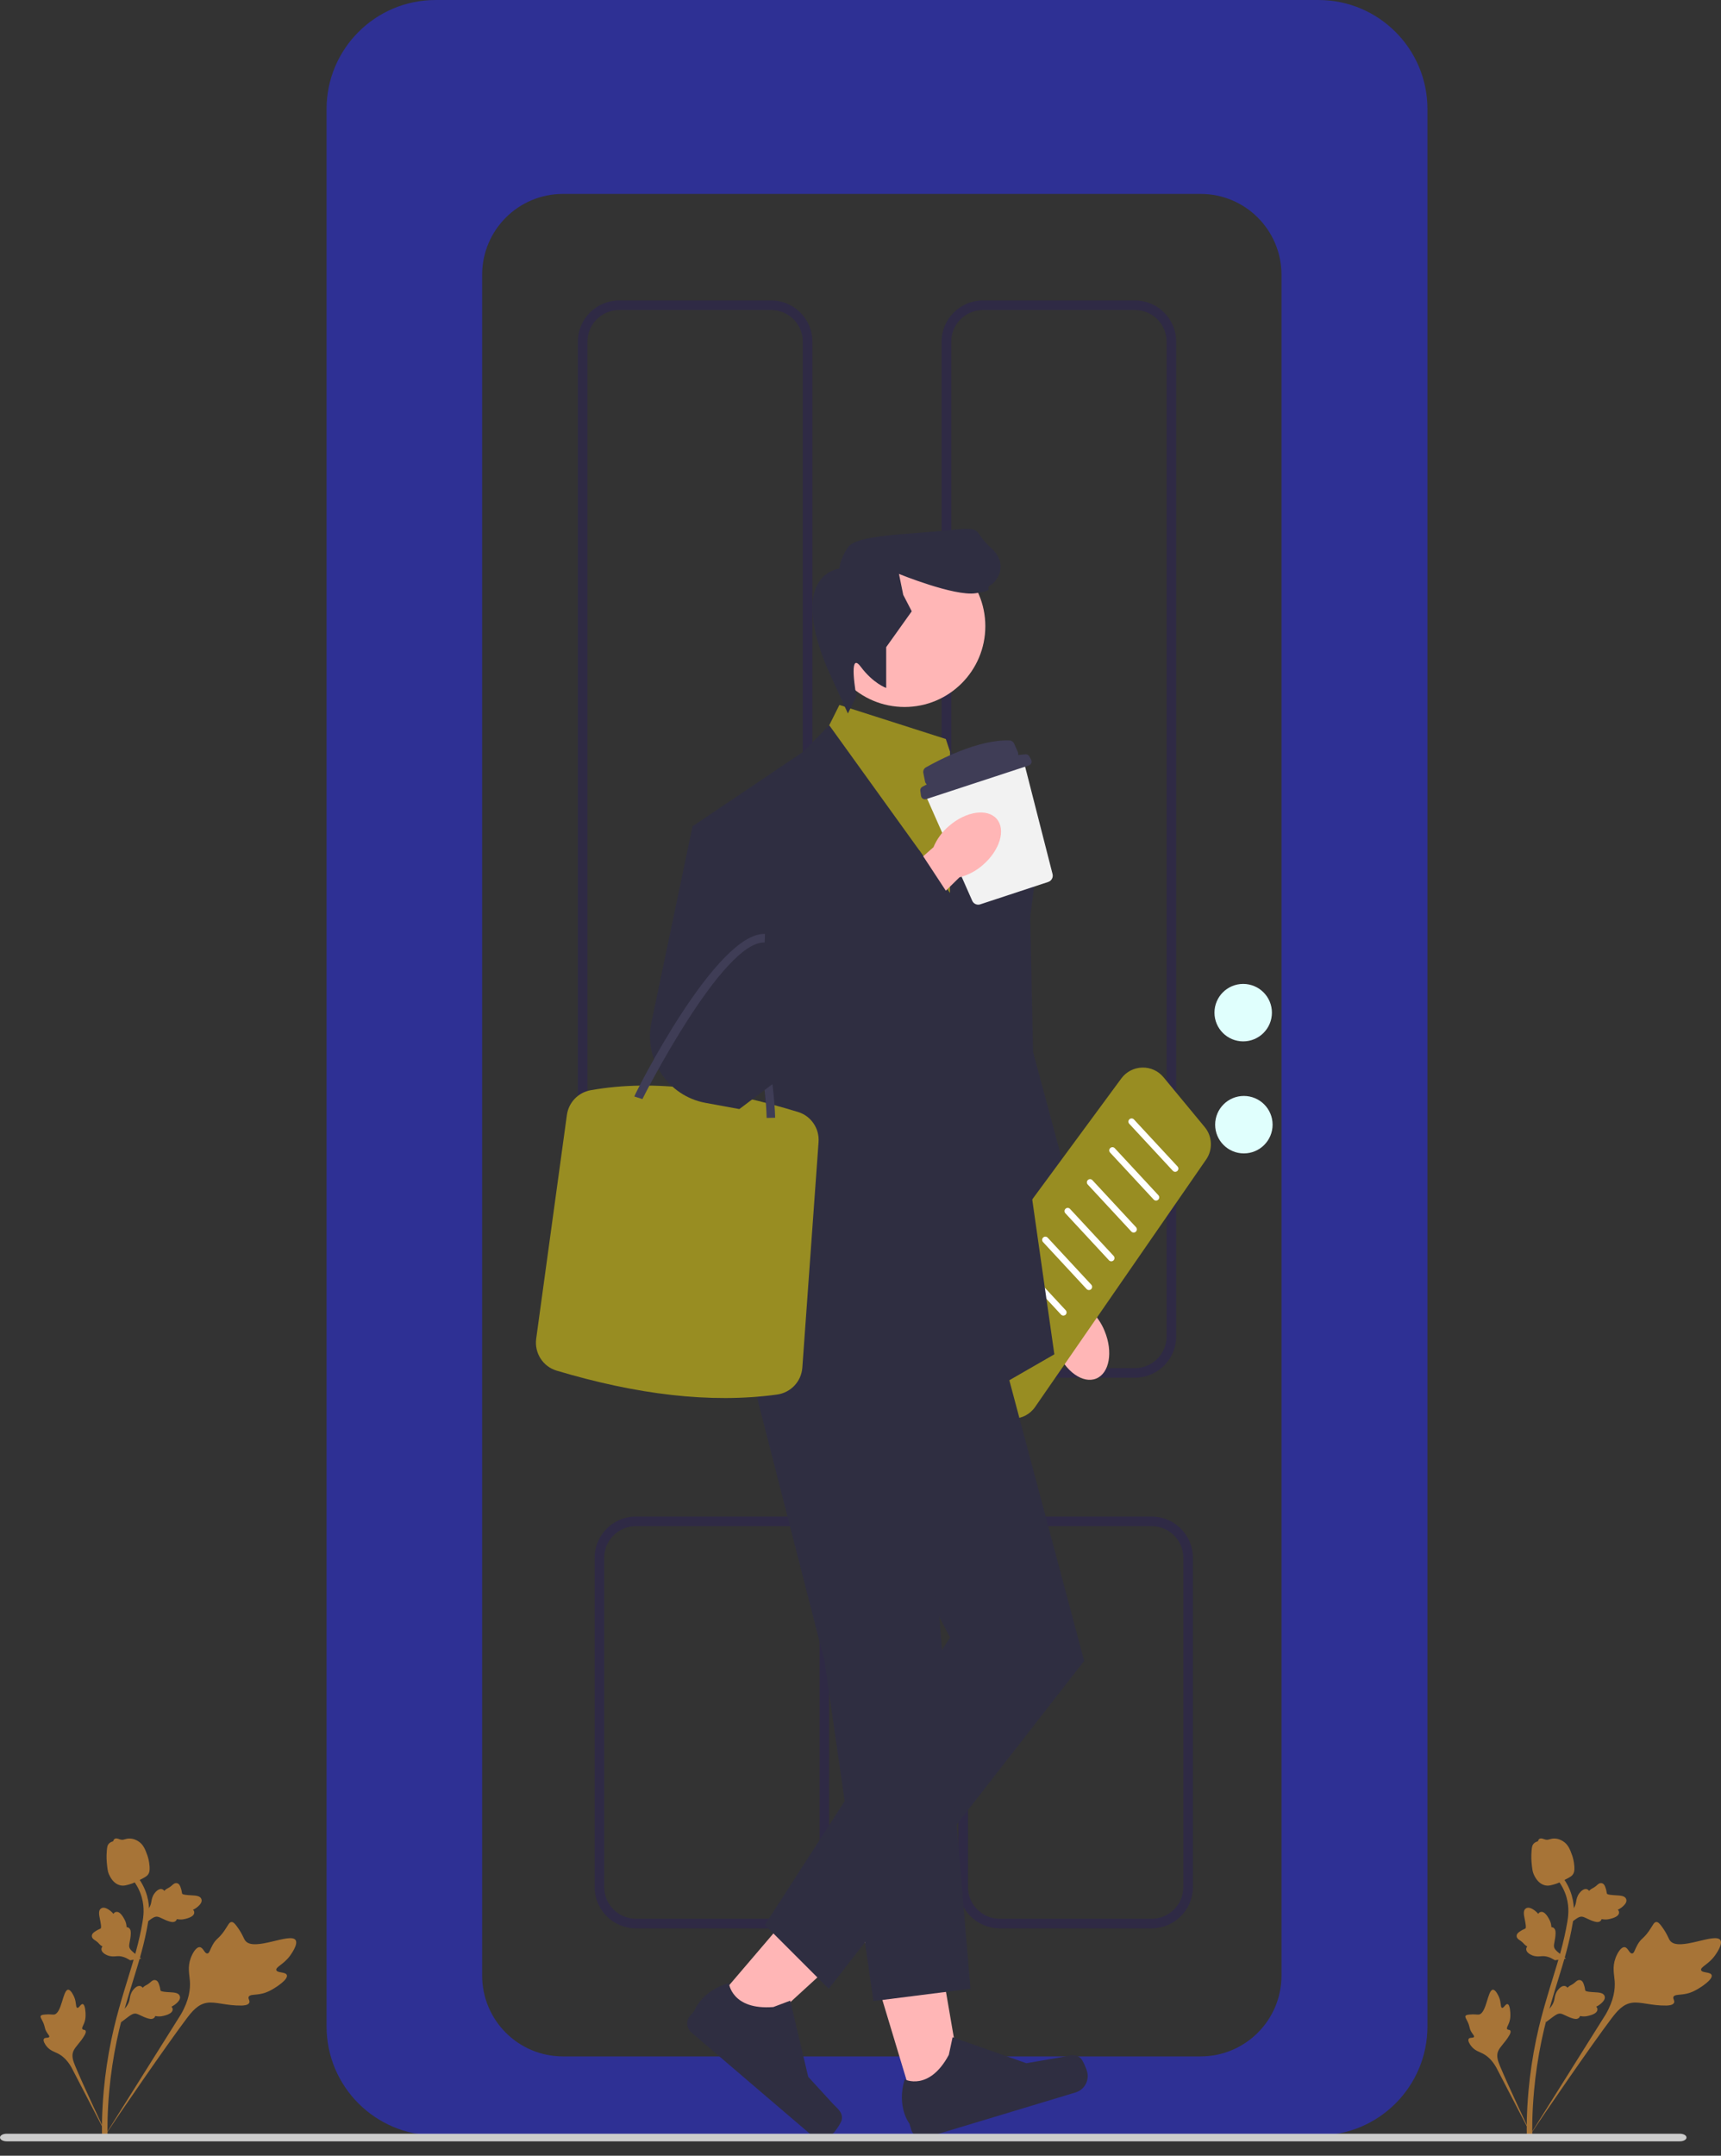 <svg width="111" height="139" viewBox="0 0 111 139" fill="none" xmlns="http://www.w3.org/2000/svg">
<rect x="0" y="0" width="111" height="139" fill="#333333" stroke="none"/>
<g clip-path="url(#clip0_187_7679)">
<path d="M110.396 127.353C110.323 127.13 109.769 127.228 109.716 127.028C109.663 126.829 110.194 126.662 110.601 126.102C110.675 126 111.137 125.363 110.96 125.095C110.623 124.587 108.284 125.852 107.722 125.142C107.599 124.986 107.548 124.719 107.181 124.221C107.035 124.023 106.941 123.927 106.829 123.93C106.67 123.934 106.613 124.133 106.364 124.493C105.989 125.033 105.854 124.965 105.607 125.407C105.424 125.736 105.402 125.946 105.27 125.958C105.083 125.975 105.006 125.567 104.778 125.551C104.545 125.534 104.312 125.939 104.196 126.254C103.979 126.847 104.113 127.299 104.143 127.751C104.176 128.241 104.1 128.959 103.567 129.88L98.541 137.887C99.62 136.255 102.684 131.804 103.919 130.171C104.275 129.7 104.658 129.227 105.247 129.138C105.815 129.052 106.505 129.333 107.469 129.316C107.581 129.314 107.895 129.305 107.971 129.139C108.034 129.002 107.877 128.882 107.934 128.753C108.011 128.58 108.354 128.655 108.822 128.54C109.152 128.459 109.376 128.325 109.569 128.209C109.627 128.175 110.493 127.65 110.396 127.353Z" fill="#A77437"/>
<path d="M97.232 129.223C97.101 129.194 96.99 129.494 96.877 129.462C96.764 129.431 96.835 129.122 96.677 128.76C96.649 128.695 96.469 128.284 96.287 128.294C95.94 128.312 95.886 129.826 95.376 129.897C95.263 129.912 95.118 129.86 94.767 129.897C94.628 129.911 94.554 129.929 94.523 129.985C94.479 130.064 94.56 130.15 94.665 130.376C94.822 130.716 94.749 130.762 94.895 131.011C95.004 131.196 95.101 131.267 95.069 131.335C95.023 131.432 94.8 131.352 94.727 131.46C94.651 131.569 94.782 131.8 94.904 131.948C95.132 132.226 95.393 132.29 95.623 132.406C95.873 132.532 96.204 132.776 96.502 133.303L98.982 138.08C98.492 137.08 97.192 134.292 96.746 133.215C96.618 132.904 96.496 132.579 96.623 132.264C96.744 131.961 97.081 131.703 97.351 131.225C97.383 131.17 97.469 131.013 97.409 130.928C97.36 130.857 97.256 130.9 97.209 130.835C97.146 130.747 97.282 130.6 97.36 130.337C97.416 130.152 97.415 130.003 97.414 129.875C97.414 129.837 97.406 129.261 97.232 129.223Z" fill="#A77437"/>
<path d="M99.706 130.388L99.784 129.668L99.832 129.623C100.053 129.414 100.191 129.193 100.243 128.965C100.252 128.928 100.258 128.892 100.264 128.854C100.29 128.707 100.323 128.523 100.465 128.332C100.544 128.225 100.755 127.984 100.972 128.068C101.031 128.09 101.07 128.128 101.098 128.169C101.105 128.162 101.112 128.155 101.119 128.147C101.213 128.056 101.279 128.023 101.342 127.99C101.391 127.966 101.441 127.94 101.526 127.872C101.563 127.843 101.593 127.816 101.618 127.793C101.694 127.725 101.792 127.646 101.925 127.677C102.067 127.716 102.115 127.851 102.148 127.94C102.205 128.1 102.223 128.209 102.234 128.282C102.239 128.309 102.244 128.339 102.247 128.348C102.278 128.426 102.667 128.447 102.814 128.455C103.143 128.473 103.427 128.488 103.496 128.714C103.545 128.875 103.442 129.05 103.183 129.25C103.102 129.312 103.021 129.355 102.95 129.387C102.994 129.428 103.028 129.483 103.03 129.559C103.035 129.739 102.851 129.877 102.482 129.97C102.391 129.993 102.268 130.024 102.107 130.016C102.031 130.013 101.964 130.001 101.908 129.99C101.899 130.022 101.884 130.056 101.856 130.088C101.774 130.182 101.642 130.206 101.462 130.153C101.264 130.097 101.107 130.022 100.969 129.956C100.848 129.899 100.744 129.849 100.656 129.836C100.494 129.813 100.342 129.914 100.161 130.047L99.706 130.388Z" fill="#A77437"/>
<path d="M101.004 126.289L100.288 126.396L100.232 126.361C99.974 126.2 99.724 126.123 99.49 126.13C99.453 126.131 99.416 126.135 99.379 126.138C99.229 126.15 99.043 126.166 98.822 126.077C98.699 126.027 98.412 125.884 98.439 125.653C98.445 125.59 98.472 125.542 98.504 125.506C98.495 125.501 98.487 125.496 98.478 125.49C98.365 125.423 98.317 125.367 98.269 125.314C98.233 125.274 98.196 125.232 98.109 125.167C98.07 125.138 98.037 125.116 98.009 125.098C97.924 125.041 97.822 124.967 97.818 124.83C97.82 124.683 97.938 124.602 98.016 124.548C98.156 124.452 98.258 124.407 98.325 124.377C98.35 124.367 98.377 124.354 98.386 124.348C98.454 124.298 98.374 123.917 98.346 123.773C98.279 123.451 98.222 123.171 98.423 123.048C98.566 122.96 98.762 123.014 99.021 123.215C99.101 123.277 99.163 123.345 99.212 123.405C99.241 123.352 99.286 123.305 99.359 123.284C99.531 123.233 99.712 123.377 99.895 123.709C99.941 123.792 100.002 123.903 100.035 124.061C100.051 124.135 100.056 124.203 100.06 124.26C100.094 124.26 100.13 124.267 100.168 124.286C100.279 124.341 100.336 124.463 100.33 124.65C100.327 124.856 100.294 125.027 100.266 125.177C100.24 125.309 100.219 125.422 100.228 125.51C100.248 125.673 100.383 125.794 100.558 125.936L101.004 126.289Z" fill="#A77437"/>
<path d="M101.1 124.139L101.178 123.419L101.225 123.374C101.447 123.165 101.585 122.944 101.637 122.716C101.645 122.679 101.651 122.643 101.658 122.605C101.684 122.457 101.716 122.273 101.858 122.082C101.938 121.976 102.149 121.735 102.366 121.819C102.424 121.841 102.464 121.879 102.491 121.92C102.498 121.913 102.505 121.906 102.513 121.898C102.607 121.807 102.672 121.774 102.736 121.741C102.784 121.717 102.834 121.691 102.919 121.623C102.957 121.594 102.986 121.567 103.012 121.544C103.088 121.476 103.185 121.396 103.319 121.428C103.46 121.467 103.509 121.602 103.541 121.691C103.599 121.851 103.616 121.96 103.628 122.033C103.632 122.06 103.637 122.089 103.641 122.099C103.672 122.177 104.061 122.197 104.207 122.206C104.536 122.224 104.821 122.239 104.889 122.464C104.938 122.626 104.836 122.801 104.576 123.001C104.495 123.063 104.414 123.106 104.344 123.138C104.387 123.179 104.422 123.234 104.424 123.31C104.429 123.49 104.244 123.628 103.876 123.721C103.785 123.744 103.661 123.775 103.5 123.767C103.424 123.764 103.358 123.752 103.301 123.741C103.293 123.773 103.277 123.807 103.249 123.839C103.168 123.933 103.035 123.956 102.855 123.904C102.657 123.848 102.5 123.773 102.362 123.707C102.241 123.649 102.137 123.6 102.05 123.587C101.887 123.564 101.736 123.664 101.554 123.798L101.1 124.139Z" fill="#A77437"/>
<path d="M98.779 137.928L98.653 137.803L98.477 137.785C98.477 137.768 98.476 137.73 98.475 137.669C98.468 137.338 98.447 136.33 98.588 134.782C98.685 133.702 98.849 132.605 99.074 131.521C99.299 130.436 99.533 129.629 99.721 128.98C99.863 128.49 100.006 128.026 100.145 127.574C100.518 126.366 100.87 125.225 101.088 123.923C101.137 123.632 101.238 123.028 101.031 122.314C100.91 121.9 100.704 121.51 100.418 121.156L100.695 120.932C101.011 121.323 101.239 121.755 101.372 122.215C101.602 123.006 101.492 123.665 101.439 123.982C101.217 125.307 100.862 126.459 100.485 127.679C100.346 128.129 100.204 128.591 100.063 129.079C99.876 129.722 99.645 130.522 99.422 131.593C99.2 132.664 99.038 133.747 98.942 134.814C98.803 136.343 98.824 137.336 98.831 137.662C98.834 137.836 98.835 137.872 98.779 137.928Z" fill="#A77437"/>
<path d="M99.658 121.565C99.643 121.562 99.629 121.558 99.615 121.554C99.323 121.472 99.088 121.234 98.918 120.847C98.838 120.665 98.82 120.473 98.782 120.09C98.776 120.032 98.75 119.733 98.782 119.338C98.803 119.079 98.831 118.976 98.901 118.894C98.979 118.803 99.084 118.751 99.196 118.725C99.199 118.691 99.21 118.658 99.232 118.626C99.323 118.494 99.477 118.548 99.559 118.577C99.601 118.592 99.653 118.611 99.712 118.621C99.804 118.636 99.859 118.62 99.943 118.596C100.022 118.573 100.122 118.544 100.259 118.547C100.529 118.55 100.729 118.672 100.795 118.712C101.143 118.921 101.263 119.254 101.402 119.64C101.429 119.717 101.521 119.997 101.542 120.357C101.557 120.616 101.523 120.723 101.484 120.799C101.405 120.955 101.283 121.027 100.98 121.18C100.663 121.339 100.505 121.419 100.374 121.46C100.072 121.555 99.881 121.615 99.658 121.565Z" fill="#A77437"/>
<path d="M18.501 127.353C18.428 127.13 17.875 127.228 17.822 127.028C17.769 126.829 18.3 126.662 18.707 126.102C18.78 126 19.243 125.363 19.065 125.095C18.729 124.587 16.389 125.852 15.828 125.142C15.704 124.986 15.653 124.719 15.286 124.221C15.14 124.023 15.046 123.927 14.934 123.93C14.776 123.934 14.719 124.133 14.469 124.493C14.095 125.033 13.959 124.965 13.713 125.407C13.53 125.736 13.508 125.946 13.376 125.958C13.189 125.975 13.112 125.567 12.883 125.551C12.65 125.534 12.417 125.939 12.302 126.254C12.085 126.847 12.219 127.299 12.249 127.751C12.281 128.241 12.205 128.959 11.672 129.88L6.646 137.887C7.726 136.255 10.79 131.804 12.024 130.171C12.38 129.7 12.763 129.227 13.353 129.138C13.92 129.052 14.611 129.333 15.574 129.316C15.687 129.314 16 129.305 16.076 129.139C16.139 129.002 15.983 128.882 16.04 128.753C16.116 128.58 16.459 128.655 16.927 128.54C17.257 128.459 17.482 128.325 17.674 128.209C17.732 128.175 18.598 127.65 18.501 127.353Z" fill="#A77437"/>
<path d="M5.338 129.223C5.207 129.194 5.096 129.494 4.982 129.462C4.869 129.431 4.94 129.122 4.783 128.76C4.754 128.695 4.575 128.284 4.392 128.294C4.046 128.312 3.992 129.826 3.481 129.897C3.369 129.912 3.223 129.86 2.873 129.897C2.733 129.911 2.659 129.929 2.628 129.985C2.584 130.064 2.666 130.15 2.77 130.376C2.927 130.716 2.855 130.762 3.001 131.011C3.109 131.196 3.206 131.267 3.174 131.335C3.129 131.432 2.906 131.352 2.832 131.46C2.757 131.569 2.888 131.8 3.009 131.948C3.238 132.226 3.499 132.29 3.729 132.406C3.979 132.532 4.309 132.776 4.608 133.303L7.088 138.08C6.598 137.08 5.297 134.292 4.852 133.215C4.723 132.904 4.602 132.579 4.728 132.264C4.85 131.961 5.187 131.703 5.457 131.225C5.488 131.17 5.574 131.013 5.514 130.928C5.465 130.857 5.362 130.9 5.315 130.835C5.252 130.747 5.387 130.6 5.466 130.337C5.521 130.152 5.52 130.003 5.519 129.875C5.519 129.837 5.511 129.261 5.338 129.223Z" fill="#A77437"/>
<path d="M7.812 130.388L7.889 129.668L7.937 129.623C8.158 129.414 8.297 129.193 8.349 128.965C8.357 128.929 8.363 128.892 8.37 128.855C8.396 128.707 8.428 128.523 8.57 128.332C8.65 128.225 8.86 127.985 9.078 128.069C9.136 128.091 9.176 128.129 9.203 128.169C9.21 128.162 9.217 128.155 9.225 128.147C9.319 128.056 9.384 128.023 9.448 127.991C9.496 127.966 9.546 127.94 9.631 127.872C9.669 127.843 9.698 127.816 9.723 127.793C9.8 127.725 9.897 127.646 10.031 127.677C10.172 127.716 10.221 127.851 10.253 127.94C10.31 128.1 10.328 128.209 10.34 128.282C10.344 128.309 10.349 128.339 10.353 128.348C10.384 128.426 10.773 128.447 10.919 128.455C11.248 128.473 11.533 128.488 11.601 128.714C11.65 128.875 11.548 129.05 11.288 129.25C11.207 129.312 11.126 129.355 11.056 129.387C11.099 129.428 11.134 129.483 11.136 129.559C11.14 129.739 10.956 129.877 10.588 129.97C10.496 129.993 10.373 130.024 10.212 130.016C10.136 130.013 10.07 130.001 10.013 129.99C10.005 130.022 9.989 130.056 9.961 130.088C9.879 130.182 9.747 130.206 9.567 130.153C9.369 130.097 9.212 130.022 9.074 129.956C8.953 129.899 8.849 129.849 8.762 129.836C8.599 129.813 8.447 129.914 8.266 130.047L7.812 130.388Z" fill="#A77437"/>
<path d="M9.109 126.289L8.393 126.396L8.337 126.361C8.079 126.2 7.83 126.123 7.596 126.13C7.559 126.132 7.522 126.135 7.484 126.138C7.334 126.15 7.148 126.166 6.927 126.077C6.804 126.027 6.518 125.884 6.544 125.653C6.551 125.59 6.577 125.542 6.609 125.506C6.601 125.501 6.592 125.496 6.583 125.49C6.471 125.423 6.422 125.368 6.375 125.315C6.339 125.274 6.301 125.232 6.214 125.167C6.176 125.138 6.142 125.116 6.114 125.098C6.029 125.041 5.927 124.967 5.924 124.83C5.925 124.683 6.044 124.602 6.122 124.548C6.262 124.452 6.363 124.407 6.431 124.377C6.455 124.367 6.483 124.354 6.491 124.348C6.559 124.298 6.48 123.917 6.451 123.773C6.385 123.451 6.328 123.171 6.528 123.048C6.671 122.96 6.867 123.014 7.126 123.215C7.207 123.277 7.269 123.345 7.317 123.405C7.346 123.353 7.391 123.305 7.464 123.284C7.637 123.233 7.817 123.377 8 123.709C8.046 123.792 8.107 123.903 8.141 124.061C8.156 124.135 8.162 124.203 8.166 124.26C8.199 124.26 8.235 124.267 8.273 124.286C8.385 124.341 8.442 124.463 8.436 124.65C8.433 124.856 8.4 125.027 8.371 125.177C8.346 125.309 8.325 125.422 8.334 125.51C8.353 125.673 8.489 125.794 8.664 125.936L9.109 126.289Z" fill="#A77437"/>
<path d="M9.205 124.139L9.283 123.419L9.331 123.374C9.552 123.165 9.69 122.944 9.742 122.716C9.751 122.679 9.757 122.643 9.764 122.605C9.789 122.458 9.822 122.274 9.964 122.082C10.043 121.976 10.254 121.735 10.471 121.819C10.53 121.841 10.569 121.879 10.597 121.92C10.604 121.913 10.611 121.906 10.618 121.898C10.712 121.807 10.778 121.774 10.841 121.741C10.89 121.717 10.94 121.691 11.025 121.623C11.062 121.594 11.092 121.567 11.117 121.544C11.193 121.476 11.291 121.397 11.424 121.428C11.566 121.467 11.614 121.602 11.647 121.691C11.704 121.851 11.722 121.96 11.733 122.033C11.738 122.06 11.743 122.09 11.746 122.099C11.777 122.177 12.166 122.198 12.313 122.206C12.642 122.224 12.926 122.239 12.995 122.465C13.044 122.626 12.941 122.801 12.682 123.001C12.601 123.063 12.52 123.106 12.449 123.138C12.493 123.179 12.527 123.234 12.529 123.31C12.534 123.49 12.35 123.628 11.982 123.721C11.89 123.744 11.767 123.775 11.606 123.767C11.53 123.764 11.463 123.752 11.407 123.741C11.398 123.773 11.383 123.807 11.355 123.839C11.273 123.933 11.141 123.956 10.961 123.904C10.763 123.848 10.606 123.773 10.467 123.707C10.347 123.65 10.243 123.6 10.155 123.587C9.993 123.564 9.841 123.664 9.66 123.798L9.205 124.139Z" fill="#A77437"/>
<path d="M6.885 137.928L6.758 137.803L6.582 137.785C6.583 137.768 6.582 137.73 6.58 137.669C6.574 137.338 6.553 136.33 6.693 134.782C6.791 133.702 6.955 132.605 7.18 131.521C7.405 130.436 7.639 129.629 7.826 128.98C7.968 128.49 8.111 128.026 8.251 127.574C8.623 126.366 8.975 125.225 9.193 123.923C9.242 123.632 9.343 123.028 9.136 122.314C9.016 121.9 8.81 121.51 8.524 121.156L8.801 120.932C9.116 121.323 9.344 121.755 9.478 122.215C9.708 123.006 9.597 123.665 9.544 123.982C9.322 125.307 8.967 126.459 8.591 127.679C8.452 128.129 8.309 128.591 8.168 129.079C7.982 129.722 7.75 130.522 7.528 131.593C7.306 132.664 7.144 133.747 7.047 134.814C6.909 136.343 6.929 137.336 6.936 137.662C6.94 137.836 6.94 137.872 6.885 137.928Z" fill="#A77437"/>
<path d="M7.763 121.565C7.749 121.562 7.734 121.559 7.72 121.554C7.428 121.472 7.194 121.234 7.024 120.847C6.944 120.665 6.925 120.473 6.888 120.091C6.882 120.032 6.856 119.733 6.888 119.338C6.908 119.079 6.936 118.976 7.007 118.894C7.085 118.803 7.19 118.751 7.301 118.725C7.304 118.691 7.315 118.658 7.337 118.626C7.429 118.494 7.582 118.548 7.665 118.577C7.707 118.592 7.759 118.611 7.818 118.621C7.91 118.637 7.965 118.62 8.048 118.596C8.128 118.573 8.227 118.544 8.364 118.547C8.634 118.55 8.835 118.672 8.901 118.712C9.248 118.921 9.368 119.254 9.507 119.64C9.535 119.717 9.626 119.997 9.648 120.357C9.663 120.616 9.629 120.723 9.59 120.799C9.51 120.955 9.388 121.027 9.085 121.18C8.769 121.339 8.61 121.419 8.48 121.46C8.177 121.555 7.987 121.615 7.763 121.565Z" fill="#A77437"/>
<path d="M85.035 0H28.095C24.211 0 21.062 3.148 21.062 7.032V130.656C21.062 134.54 24.211 137.688 28.095 137.688H85.035C88.919 137.688 92.067 134.54 92.067 130.656V7.032C92.067 3.148 88.919 0 85.035 0ZM82.653 127.38C82.653 130.261 80.316 132.595 77.436 132.595H36.312C33.431 132.595 31.097 130.261 31.097 127.38V17.718C31.097 14.837 33.431 12.503 36.312 12.503H77.436C80.316 12.503 82.653 14.837 82.653 17.718V127.38Z" fill="#2E3094"/>
<path d="M80.182 67.147C81.205 67.147 82.035 66.317 82.035 65.294C82.035 64.271 81.205 63.442 80.182 63.442C79.159 63.442 78.33 64.271 78.33 65.294C78.33 66.317 79.159 67.147 80.182 67.147Z" fill="#E0FFFD"/>
<path d="M80.226 74.37C81.249 74.37 82.079 73.541 82.079 72.518C82.079 71.495 81.249 70.666 80.226 70.666C79.203 70.666 78.374 71.495 78.374 72.518C78.374 73.541 79.203 74.37 80.226 74.37Z" fill="#E0FFFD"/>
<path d="M49.736 19.372H39.933C38.466 19.372 37.27 20.565 37.27 22.032V86.171C37.27 87.641 38.466 88.834 39.933 88.834H49.736C50.227 88.834 50.686 88.7 51.082 88.469C51.564 88.186 51.947 87.756 52.174 87.241C52.318 86.913 52.398 86.553 52.398 86.171V22.032C52.398 20.565 51.205 19.372 49.736 19.372ZM51.78 86.171C51.78 86.724 51.56 87.226 51.199 87.595L51.197 87.597C51.16 87.636 51.123 87.674 51.082 87.709C50.721 88.024 50.251 88.215 49.736 88.215H39.933C38.806 88.215 37.889 87.299 37.889 86.171V22.032C37.889 20.905 38.806 19.988 39.933 19.988H49.736C50.863 19.988 51.78 20.905 51.78 22.032L51.78 86.171Z" fill="#250E80" fill-opacity="0.24"/>
<path d="M73.2 19.372H63.395C61.928 19.372 60.732 20.565 60.732 22.032V86.171C60.732 87.641 61.928 88.834 63.395 88.834H73.2C74.667 88.834 75.86 87.641 75.86 86.171V22.032C75.86 20.565 74.667 19.372 73.2 19.372ZM75.244 86.171C75.244 87.299 74.327 88.215 73.2 88.215H63.395C62.267 88.215 61.351 87.299 61.351 86.171V22.032C61.351 20.905 62.267 19.988 63.395 19.988H73.2C74.327 19.988 75.244 20.905 75.244 22.032V86.171Z" fill="#250E80" fill-opacity="0.24"/>
<path d="M45.58 98.064L42.829 98.052V98.404H50.817C50.906 98.404 50.994 98.41 51.081 98.421V98.091L45.58 98.064ZM52.062 98.095C51.765 97.936 51.433 97.834 51.081 97.8C50.994 97.79 50.906 97.786 50.817 97.786H41.012C40.608 97.786 40.227 97.877 39.885 98.037C38.98 98.464 38.352 99.385 38.352 100.448V121.675C38.352 123.142 39.544 124.337 41.012 124.337H50.817C50.906 124.337 50.994 124.333 51.081 124.322C52.424 124.191 53.477 123.053 53.477 121.675V100.448C53.477 99.43 52.902 98.544 52.062 98.095ZM52.861 121.675C52.861 122.713 52.084 123.572 51.081 123.702C50.994 123.712 50.906 123.719 50.817 123.719H41.012C39.885 123.719 38.968 122.802 38.968 121.675V100.448C38.968 99.321 39.885 98.404 41.012 98.404H50.817C50.906 98.404 50.994 98.41 51.081 98.421C52.084 98.55 52.861 99.41 52.861 100.448V121.675ZM50.817 97.786H45.58V98.404H50.817C50.906 98.404 50.994 98.41 51.081 98.421V97.8C50.994 97.79 50.906 97.786 50.817 97.786Z" fill="#250E80" fill-opacity="0.24"/>
<path d="M64.649 98.155V98.404H68.813V98.175L64.649 98.155ZM75.713 98.206C75.381 97.994 74.998 97.852 74.588 97.805C74.487 97.792 74.384 97.786 74.279 97.786H64.474C63.985 97.786 63.53 97.918 63.136 98.149C62.345 98.61 61.813 99.469 61.813 100.448V121.675C61.813 123.142 63.007 124.337 64.474 124.337H74.279C75.746 124.337 76.941 123.142 76.941 121.675V100.448C76.941 99.509 76.451 98.68 75.713 98.206ZM76.323 121.675C76.323 122.802 75.406 123.719 74.279 123.719H64.474C63.346 123.719 62.432 122.802 62.432 121.675V100.448C62.432 99.321 63.346 98.404 64.474 98.404H74.279C75.406 98.404 76.323 99.321 76.323 100.448V121.675Z" fill="#250E80" fill-opacity="0.24"/>
<path d="M68.171 87.101C68.72 88.437 69.853 89.237 70.704 88.888C71.554 88.539 71.799 87.173 71.25 85.836C71.039 85.299 70.701 84.821 70.267 84.441L67.872 78.808L65.253 79.988L67.891 85.416C67.849 85.992 67.945 86.57 68.171 87.101Z" fill="#FFB6B6"/>
<path d="M62.512 51.633L63.885 51.084C65.5 53.597 66.389 56.508 66.453 59.496L66.63 67.832L70.474 82.109L66.081 83.756L60.59 65.91L62.512 51.633Z" fill="#2F2E41"/>
<path d="M65.344 91.468C65.171 91.468 64.996 91.442 64.824 91.388L60.152 89.928C59.611 89.759 59.2 89.354 59.023 88.816C58.847 88.277 58.939 87.707 59.275 87.251L72.32 69.54C72.638 69.108 73.128 68.852 73.664 68.836C74.203 68.82 74.704 69.05 75.046 69.463L77.704 72.677C78.196 73.271 78.233 74.129 77.794 74.763L66.762 90.72C66.432 91.198 65.9 91.468 65.344 91.468Z" fill="#988D22"/>
<path d="M75.797 75.558C75.742 75.558 75.686 75.536 75.646 75.492L72.834 72.461C72.757 72.378 72.762 72.248 72.845 72.17C72.928 72.093 73.059 72.097 73.136 72.181L75.948 75.212C76.025 75.295 76.02 75.425 75.937 75.503C75.897 75.54 75.847 75.558 75.797 75.558Z" fill="white"/>
<path d="M74.561 77.412C74.505 77.412 74.45 77.39 74.41 77.346L71.598 74.316C71.52 74.232 71.525 74.102 71.609 74.025C71.692 73.947 71.823 73.952 71.9 74.035L74.712 77.066C74.789 77.15 74.784 77.28 74.701 77.357C74.661 77.394 74.611 77.412 74.561 77.412Z" fill="white"/>
<path d="M73.118 79.473C73.063 79.473 73.008 79.451 72.967 79.407L70.156 76.376C70.078 76.293 70.083 76.162 70.166 76.085C70.25 76.008 70.38 76.012 70.458 76.096L73.269 79.127C73.347 79.21 73.342 79.34 73.258 79.418C73.219 79.455 73.168 79.473 73.118 79.473Z" fill="white"/>
<path d="M71.676 81.327C71.621 81.327 71.565 81.305 71.525 81.261L68.713 78.23C68.636 78.147 68.641 78.017 68.724 77.939C68.807 77.862 68.938 77.867 69.015 77.95L71.827 80.981C71.904 81.064 71.899 81.195 71.816 81.272C71.776 81.309 71.726 81.327 71.676 81.327Z" fill="white"/>
<path d="M70.233 83.181C70.178 83.181 70.123 83.159 70.082 83.115L67.271 80.085C67.193 80.002 67.198 79.871 67.282 79.794C67.365 79.716 67.496 79.721 67.573 79.805L70.384 82.835C70.462 82.919 70.457 83.049 70.374 83.127C70.334 83.163 70.284 83.181 70.233 83.181Z" fill="white"/>
<path d="M68.585 84.83C68.53 84.83 68.475 84.808 68.434 84.764L65.622 81.733C65.545 81.65 65.55 81.519 65.633 81.442C65.717 81.365 65.847 81.369 65.924 81.453L68.736 84.484C68.814 84.567 68.808 84.698 68.725 84.775C68.686 84.812 68.635 84.83 68.585 84.83Z" fill="white"/>
<path d="M59.035 135.998L62.152 135.058L60.009 122.586L55.408 123.974L59.035 135.998Z" fill="#FFB6B6"/>
<path d="M69.694 132.707C69.84 132.841 70.051 133.353 70.108 133.543C70.284 134.127 69.953 134.744 69.369 134.92L59.715 137.831C59.316 137.952 58.895 137.726 58.775 137.327L58.654 136.925C58.654 136.925 57.812 135.861 58.346 134.076C58.346 134.076 59.92 134.873 61.196 132.496L61.44 131.359L66.197 133.034L68.438 132.648C68.928 132.564 69.327 132.37 69.694 132.707Z" fill="#2F2E41"/>
<path d="M45.764 129.485L48.239 131.6L57.576 123.059L53.923 119.937L45.764 129.485Z" fill="#FFB6B6"/>
<path d="M54.292 136.676C54.258 136.872 53.941 137.325 53.812 137.476C53.415 137.94 52.718 137.995 52.254 137.599L44.588 131.047C44.272 130.777 44.234 130.301 44.505 129.984L44.778 129.665C44.778 129.665 45.218 128.382 47.009 127.867C47.009 127.867 47.189 129.622 49.878 129.411L50.967 129.002L52.128 133.911L53.663 135.588C53.999 135.955 54.377 136.186 54.292 136.676Z" fill="#2F2E41"/>
<path d="M58.342 45.586C61.219 45.586 63.551 43.254 63.551 40.376C63.551 37.499 61.219 35.167 58.342 35.167C55.464 35.167 53.132 37.499 53.132 40.376C53.132 43.254 55.464 45.586 58.342 45.586Z" fill="#FFB6B6"/>
<path d="M54.138 45.455L61.002 47.651L61.825 50.123L61.551 59.458L52.49 48.75L54.138 45.455Z" fill="#988D22"/>
<path d="M66.355 51.084L61.275 48.473V57.581L53.484 46.763L51.804 48.475L44.665 53.28L49.333 67.282V74.146L45.489 85.129L58.942 92.542L68.003 87.325L65.257 68.106L67.179 53.554L66.355 51.084Z" fill="#2F2E41"/>
<path d="M64.434 86.502L69.925 107.094L53.451 128.235L49.333 124.116L61.276 105.583L50.706 85.403L64.434 86.502Z" fill="#2F2E41"/>
<path d="M47.411 84.58L53.177 107.094L56.334 129.027L62.591 128.235L60.59 104.348L57.021 84.031L47.411 84.58Z" fill="#2F2E41"/>
<path d="M57.157 44.357V41.728L58.805 39.415L58.256 38.355L57.981 37.006C57.981 37.006 61.55 38.461 62.923 38.252C64.296 38.042 63.472 37.973 63.884 37.733C64.296 37.493 65.12 36.39 63.884 35.294C62.648 34.198 63.606 33.924 61.068 34.198C58.53 34.473 55.235 34.473 54.686 35.296C54.137 36.12 54.137 36.669 54.137 36.669C54.137 36.669 50.843 36.944 53.313 42.984L54.686 46.004L55.235 44.906C55.235 44.906 54.686 41.886 55.51 42.984C56.334 44.082 57.157 44.357 57.157 44.357Z" fill="#2F2E41"/>
<path d="M62.706 58.079L59.74 51.367C59.692 51.258 59.692 51.133 59.74 51.025C59.788 50.915 59.88 50.831 59.993 50.793L65.519 48.934C65.631 48.897 65.754 48.908 65.858 48.964C65.961 49.02 66.037 49.118 66.066 49.232L67.887 56.358C67.942 56.574 67.82 56.797 67.608 56.867L63.227 58.31C63.183 58.325 63.138 58.332 63.093 58.332C62.929 58.332 62.776 58.237 62.706 58.079Z" fill="#F2F2F2"/>
<path d="M59.49 50.729C59.562 50.69 59.659 50.639 59.777 50.58C59.72 50.533 59.678 50.467 59.662 50.388L59.552 49.84C59.524 49.697 59.589 49.553 59.715 49.481C60.467 49.054 63.082 47.66 65.118 47.745C65.246 47.75 65.358 47.83 65.41 47.946L65.645 48.483C65.674 48.55 65.68 48.62 65.666 48.685C65.825 48.666 65.984 48.649 66.144 48.636C66.243 48.628 66.338 48.681 66.386 48.768L66.507 48.989C66.583 49.129 66.514 49.304 66.362 49.354L59.736 51.527C59.586 51.576 59.427 51.478 59.404 51.321L59.357 50.99C59.342 50.884 59.395 50.779 59.49 50.729Z" fill="#3F3D56"/>
<path d="M63.392 55.772C64.486 54.828 64.886 53.499 64.286 52.803C63.686 52.107 62.312 52.307 61.218 53.251C60.776 53.622 60.429 54.093 60.206 54.626L55.621 58.68L57.57 60.791L61.883 56.57C62.442 56.428 62.96 56.154 63.392 55.772Z" fill="#FFB6B6"/>
<path d="M52.795 73.635L51.748 88.186C51.684 89.076 51.004 89.797 50.119 89.919C45.81 90.512 41.037 89.912 35.898 88.376C35.013 88.112 34.458 87.234 34.583 86.319L36.562 71.897C36.673 71.088 37.291 70.441 38.094 70.297C42.276 69.548 46.794 70.271 51.471 71.699C52.31 71.954 52.858 72.761 52.795 73.635Z" fill="#988D22"/>
<path d="M46.571 64.614C48.786 64.708 49.398 70.038 49.447 72.084L49.996 72.07C49.988 71.749 49.769 64.203 46.595 64.065" fill="#3F3D56"/>
<path d="M47.686 53.554L44.666 53.28L42.017 65.912C41.512 68.319 43.09 70.669 45.509 71.113L47.686 71.512L62.786 60.144L59.29 54.824L49.059 61.242L47.686 53.554Z" fill="#2F2E41"/>
<path d="M49.34 60.221C46.212 60.087 41.003 70.414 40.911 70.701L41.434 70.868C41.456 70.802 46.605 60.653 49.317 60.77" fill="#3F3D56"/>
<path d="M0 137.825C0 137.961 0.191 138.071 0.428 138.071H108.347C108.585 138.071 108.775 137.961 108.775 137.825C108.775 137.689 108.585 137.58 108.347 137.58H0.428C0.191 137.58 0 137.689 0 137.825Z" fill="#CCCCCC"/>
</g>
<defs>
<clipPath id="clip0_187_7679">
<rect width="111" height="138.08" fill="white"/>
</clipPath>
</defs>
</svg>
